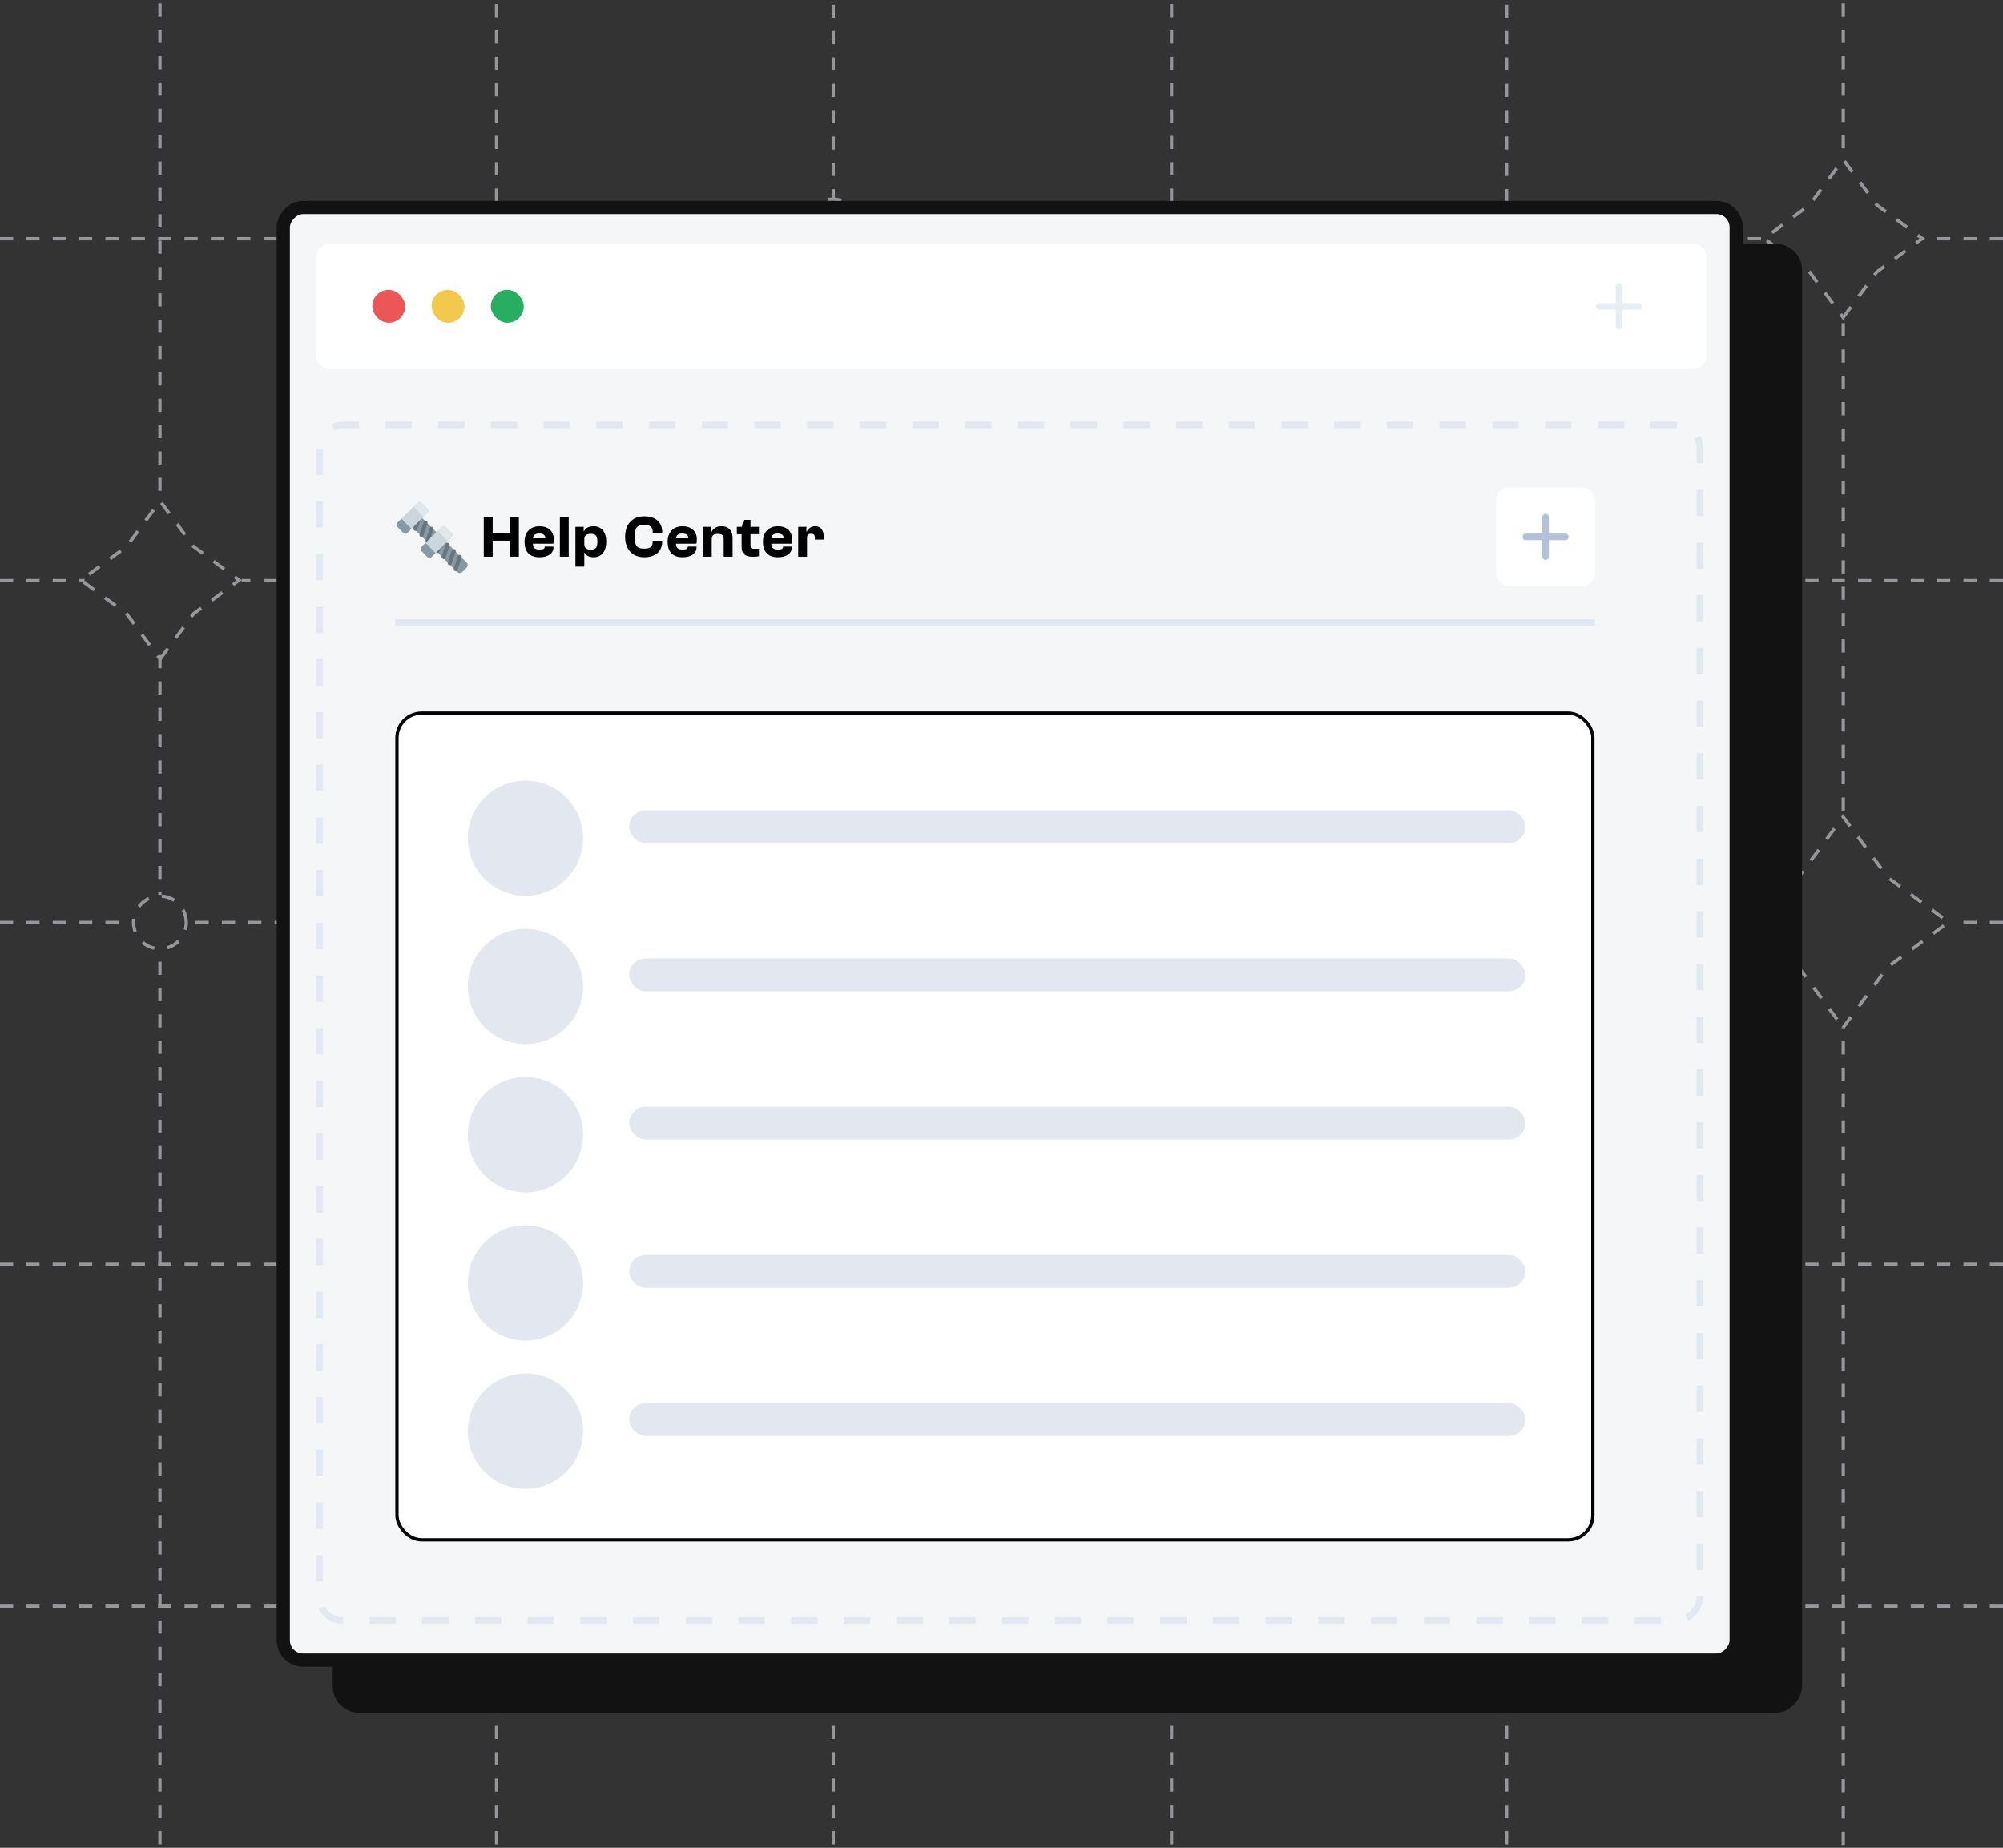 <svg width="608" height="561" viewBox="0 0 608 561" fill="none" xmlns="http://www.w3.org/2000/svg">
<rect x="0" y="0" width="608" height="561" fill="#333333" stroke="none"/>
<path d="M559.504 -30.96L559.504 47.68M559.504 592.153L559.504 311.843M559.504 246.101L559.504 97.883" stroke="#97969C" stroke-dasharray="4 4"/>
<path d="M457.312 -30.583L457.313 371.462M457.313 591.978L457.313 396.135" stroke="#97969C" stroke-dasharray="4 4"/>
<path d="M355.621 -30.773L355.621 134.021M355.621 591.975L355.621 510.729M355.621 216.736L355.621 461.13" stroke="#97969C" stroke-dasharray="4 4"/>
<path d="M252.93 -30.583L252.93 60.16M252.93 591.971L252.93 84.463" stroke="#97969C" stroke-dasharray="4 4"/>
<path d="M150.739 -30.77L150.738 342.922M150.738 591.979L150.738 425.995" stroke="#97969C" stroke-dasharray="4 4"/>
<path d="M48.547 -30.962L48.547 152.866M48.547 591.968L48.547 288.95M48.547 198.885L48.547 271.716" stroke="#97969C" stroke-dasharray="4 4"/>
<path d="M0 487.649L330.227 487.649M608 487.649L379.607 487.649" stroke="#97969C" stroke-dasharray="4 4"/>
<path d="M0 383.856H112.263M608 383.856L469.346 383.856M190.468 383.856H444.674" stroke="#97969C" stroke-dasharray="4 4"/>
<path d="M0 176.271H25.672M608 176.271L396.708 176.271M316 176.271L73.358 176.271" stroke="#97969C" stroke-dasharray="4 4"/>
<path d="M0 280.063H39.48M608 280.063H592.678M527.354 280.063L57.12 280.063" stroke="#97969C" stroke-dasharray="4 4"/>
<path d="M0 72.478L239.558 72.478M608 72.478H582.879M534.54 72.478L265.522 72.478" stroke="#97969C" stroke-dasharray="4 4"/>
<path d="M355.621 511.63L365.803 497.812L379.621 487.63L365.803 477.448L355.621 463.63L345.439 477.448L331.621 487.63L345.439 497.812L355.621 511.63Z" stroke="#97969C" stroke-dasharray="4 4"/>
<path d="M559.48 96.395L569.663 82.578L583.48 72.395L569.663 62.213L559.48 48.395L549.298 62.213L535.48 72.395L549.298 82.578L559.48 96.395Z" stroke="#97969C" stroke-dasharray="4 4"/>
<path d="M48.602 200.126L58.784 186.308L72.602 176.126L58.784 165.944L48.602 152.126L38.419 165.944L24.602 176.126L38.419 186.308L48.602 200.126Z" stroke="#97969C" stroke-dasharray="4 4"/>
<path d="M559.469 311.979L573.045 293.556L591.469 279.979L573.045 266.403L559.469 247.979L545.892 266.403L527.469 279.979L545.892 293.556L559.469 311.979Z" stroke="#97969C" stroke-dasharray="4 4"/>
<path d="M150.754 423.886L167.724 400.856L190.754 383.886L167.724 366.915L150.754 343.886L133.783 366.915L110.754 383.886L133.783 400.856L150.754 423.886Z" stroke="#97969C" stroke-dasharray="4 4"/>
<path d="M355.621 216.276L372.592 193.247L395.621 176.276L372.592 159.306L355.621 136.276L338.651 159.306L315.621 176.276L338.651 193.247L355.621 216.276Z" stroke="#97969C" stroke-dasharray="4 4"/>
<circle r="12" transform="matrix(1 0 0 -1 457.246 383.856)" stroke="#97969C" stroke-dasharray="4 4"/>
<circle r="8" transform="matrix(1 0 0 -1 48.547 280.063)" stroke="#97969C" stroke-dasharray="4 4"/>
<circle r="12" transform="matrix(1 0 0 -1 252.598 72.478)" stroke="#97969C" stroke-dasharray="4 4"/>
<rect x="-2" y="2" width="442" height="442" rx="6" transform="matrix(-1 0 0 1 543 74)" fill="#121212"/>
<rect x="-2" y="2" width="442" height="442" rx="6" transform="matrix(-1 0 0 1 543 74)" stroke="#121212" stroke-width="4"/>
<rect x="-2" y="2" width="441" height="441" rx="6" transform="matrix(-1 0 0 1 525 61)" fill="#F5F6F8"/>
<rect x="-2" y="2" width="441" height="441" rx="6" transform="matrix(-1 0 0 1 525 61)" stroke="#121212" stroke-width="4"/>
<rect x="96" y="74" width="422" height="38" rx="4" fill="white"/>
<rect x="113" y="88" width="10" height="10" rx="5" fill="#EB5757"/>
<rect x="131" y="88" width="10" height="10" rx="5" fill="#F2C94C"/>
<rect x="149" y="88" width="10" height="10" rx="5" fill="#27AE60"/>
<path d="M491.438 87V99" stroke="#E7EDF5" stroke-width="2" stroke-linecap="round"/>
<path d="M497.438 93L485.437 93" stroke="#E7EDF5" stroke-width="2" stroke-linecap="round"/>
<rect x="-1" y="1" width="419" height="363" rx="7" transform="matrix(-1 0 0 1 515 128)" fill="#F5F6F8"/>
<path d="M149.546 169V164.14H154.802V169H157.502V156.94H154.802V161.728H149.546V156.94H146.846V169H149.546ZM163.762 169.18C166.354 169.18 168.01 168.046 168.01 166.12V165.94H165.346V166.048C165.346 166.606 164.878 166.84 163.798 166.84C162.322 166.84 161.818 166.336 161.764 165.076H167.974C168.028 164.77 168.1 164.248 168.1 163.744C168.1 161.386 166.498 159.766 163.78 159.766C160.954 159.766 159.226 161.602 159.226 164.5C159.226 167.362 160.648 169.18 163.762 169.18ZM163.69 161.98C164.95 161.98 165.562 162.502 165.508 163.438H161.782C161.89 162.484 162.394 161.98 163.69 161.98ZM172.633 169V156.94H169.951V169H172.633ZM177.371 172.024V167.812H177.461C177.875 168.586 178.757 169.18 180.197 169.18C182.645 169.18 184.031 167.326 184.031 164.482C184.031 161.62 182.699 159.766 180.143 159.766C178.793 159.766 177.749 160.306 177.263 161.278H177.173V159.946H174.671V172.024H177.371ZM177.371 165.202V163.744C177.371 162.52 178.073 162.07 179.351 162.07C180.917 162.07 181.331 162.826 181.331 164.482C181.331 166.12 180.917 166.876 179.351 166.876C178.073 166.876 177.371 166.426 177.371 165.202ZM195.536 169.18C199.1 169.18 201.026 167.308 201.026 164.32V164.158H198.146V164.248C198.146 165.976 197.426 166.57 195.518 166.57C193.484 166.57 192.638 165.832 192.638 162.97C192.638 160.108 193.484 159.37 195.518 159.37C197.426 159.37 198.146 159.964 198.146 161.692V161.782H201.026V161.62C201.026 158.632 199.1 156.76 195.536 156.76C191.918 156.76 189.758 159.208 189.758 162.97C189.758 166.732 191.918 169.18 195.536 169.18ZM207.19 169.18C209.782 169.18 211.438 168.046 211.438 166.12V165.94H208.774V166.048C208.774 166.606 208.306 166.84 207.226 166.84C205.75 166.84 205.246 166.336 205.192 165.076H211.402C211.456 164.77 211.528 164.248 211.528 163.744C211.528 161.386 209.926 159.766 207.208 159.766C204.382 159.766 202.654 161.602 202.654 164.5C202.654 167.362 204.076 169.18 207.19 169.18ZM207.118 161.98C208.378 161.98 208.99 162.502 208.936 163.438H205.21C205.318 162.484 205.822 161.98 207.118 161.98ZM216.044 169V163.87C216.044 162.502 216.602 162.088 217.898 162.088C219.266 162.088 219.68 162.538 219.68 163.798V169H222.38V163.258C222.38 161.332 221.372 159.766 219.014 159.766C217.43 159.766 216.458 160.504 215.972 161.53H215.864V159.946H213.362V169H216.044ZM228.607 169.036C229.237 169.036 229.939 168.946 230.371 168.856V166.606H229.255C228.085 166.606 227.815 166.516 227.815 165.724V162.178H230.371V159.946H227.815V157.84H225.691L225.187 159.946H223.675V162.178H225.115V166.03C225.115 168.172 226.249 169.036 228.607 169.036ZM236.127 169.18C238.719 169.18 240.375 168.046 240.375 166.12V165.94H237.711V166.048C237.711 166.606 237.243 166.84 236.163 166.84C234.687 166.84 234.183 166.336 234.129 165.076H240.339C240.393 164.77 240.465 164.248 240.465 163.744C240.465 161.386 238.863 159.766 236.145 159.766C233.319 159.766 231.591 161.602 231.591 164.5C231.591 167.362 233.013 169.18 236.127 169.18ZM236.055 161.98C237.315 161.98 237.927 162.502 237.873 163.438H234.147C234.255 162.484 234.759 161.98 236.055 161.98ZM244.98 169V163.33C244.98 162.34 245.376 162.052 246.204 162.052C247.05 162.052 247.356 162.358 247.356 163.33V163.816H250.038V162.988C250.038 161.17 249.336 159.766 247.446 159.766C246.168 159.766 245.358 160.486 244.908 161.404H244.8V159.946H242.298V169H244.98Z" fill="black"/>
<g clip-path="url(#clip0_334_16236)">
<path d="M141.605 170.728L126.111 155.234L123.235 158.111L138.729 173.605C138.766 173.642 139.103 173.966 139.579 173.966C139.869 173.966 140.147 173.841 140.383 173.605L141.605 172.383C141.937 172.05 142.212 171.335 141.605 170.728Z" fill="#8899A6"/>
<path d="M138.333 173.389C138.27 173.389 138.204 173.379 138.14 173.357C137.821 173.251 137.647 172.905 137.754 172.584L138.976 168.918C139.083 168.598 139.425 168.424 139.749 168.531C140.069 168.638 140.242 168.984 140.135 169.304L138.913 172.971C138.828 173.227 138.589 173.389 138.333 173.389ZM136.5 171.556C136.436 171.556 136.371 171.545 136.307 171.524C135.987 171.418 135.814 171.072 135.921 170.751L137.143 167.084C137.249 166.765 137.593 166.59 137.916 166.698C138.236 166.804 138.409 167.15 138.302 167.471L137.08 171.138C136.994 171.394 136.756 171.556 136.5 171.556ZM134.667 169.722C134.603 169.722 134.538 169.712 134.474 169.691C134.154 169.584 133.98 169.238 134.087 168.918L135.31 165.251C135.416 164.931 135.759 164.757 136.083 164.865C136.402 164.971 136.576 165.317 136.469 165.638L135.247 169.304C135.161 169.56 134.923 169.722 134.667 169.722ZM132.833 167.889C132.77 167.889 132.704 167.879 132.64 167.857C132.321 167.751 132.147 167.405 132.254 167.084L133.476 163.418C133.583 163.098 133.927 162.923 134.249 163.031C134.569 163.138 134.742 163.484 134.635 163.804L133.413 167.471C133.328 167.727 133.089 167.889 132.833 167.889ZM129.778 164.834C129.714 164.834 129.649 164.823 129.585 164.802C129.264 164.695 129.091 164.35 129.198 164.029L130.421 160.362C130.528 160.042 130.873 159.868 131.194 159.976C131.514 160.083 131.687 160.429 131.58 160.749L130.358 164.416C130.272 164.672 130.034 164.834 129.778 164.834ZM127.944 163C127.881 163 127.815 162.99 127.751 162.968C127.431 162.861 127.258 162.516 127.365 162.195L128.587 158.529C128.694 158.209 129.039 158.034 129.36 158.142C129.681 158.249 129.854 158.595 129.747 158.916L128.524 162.582C128.439 162.838 128.2 163 127.944 163ZM126.111 161.167C126.048 161.167 125.982 161.156 125.918 161.135C125.598 161.028 125.425 160.682 125.532 160.362L126.754 156.695C126.861 156.376 127.206 156.202 127.527 156.309C127.847 156.416 128.02 156.762 127.913 157.082L126.691 160.749C126.605 161.005 126.367 161.167 126.111 161.167Z" fill="#66757F"/>
<path d="M127.944 167.278C127.944 167.278 127.333 166.667 127.944 166.056L134.056 159.944C134.056 159.944 134.667 159.333 135.278 159.944L137.111 161.778C137.111 161.778 137.722 162.389 137.111 163L131 169.111C131 169.111 130.389 169.722 129.778 169.111L127.944 167.278Z" fill="#CCD6DD"/>
<path d="M127.944 166.055C127.333 166.666 127.944 167.277 127.944 167.277L129.778 169.111C130.389 169.722 131 169.111 131 169.111L132.222 167.889L129.167 164.833L127.944 166.055Z" fill="#8899A6"/>
<path d="M137.111 163C137.722 162.389 137.111 161.778 137.111 161.778L135.278 159.944C134.667 159.333 134.056 159.944 134.056 159.944L132.833 161.167L135.889 164.222L137.111 163Z" fill="#E1E8ED"/>
<path d="M120.611 159.945C120.611 159.945 120 159.334 120.611 158.723L126.722 152.611C126.722 152.611 127.333 152 127.944 152.611L129.778 154.445C129.778 154.445 130.389 155.056 129.778 155.667L123.667 161.778C123.667 161.778 123.056 162.389 122.444 161.778L120.611 159.945Z" fill="#CCD6DD"/>
<path d="M120.611 158.722C120 159.333 120.611 159.944 120.611 159.944L122.444 161.778C123.056 162.389 123.667 161.778 123.667 161.778L124.889 160.556L121.833 157.5L120.611 158.722Z" fill="#8899A6"/>
<path d="M129.778 155.667C130.389 155.056 129.778 154.445 129.778 154.445L127.944 152.611C127.333 152 126.722 152.611 126.722 152.611L125.5 153.834L128.556 156.889L129.778 155.667Z" fill="#E1E8ED"/>
</g>
<rect x="120.5" y="216.5" width="363" height="251" rx="7.5" fill="white"/>
<rect x="120.5" y="216.5" width="363" height="251" rx="7.5" stroke="black"/>
<line x1="120" y1="189.021" x2="484.145" y2="189.021" stroke="#DFE7F2" stroke-width="2"/>
<rect x="454.148" y="148" width="30" height="30" rx="4" fill="white"/>
<path d="M469.148 157V169" stroke="#B3C2D8" stroke-width="2" stroke-linecap="round"/>
<path d="M475.148 163L463.148 163" stroke="#B3C2D8" stroke-width="2" stroke-linecap="round"/>
<circle cx="159.5" cy="254.5" r="17.5" fill="#E3E7EF"/>
<circle cx="159.5" cy="299.5" r="17.5" fill="#E3E7EF"/>
<circle cx="159.5" cy="344.5" r="17.5" fill="#E3E7EF"/>
<circle cx="159.5" cy="389.5" r="17.5" fill="#E3E7EF"/>
<circle cx="159.5" cy="434.5" r="17.5" fill="#E3E7EF"/>
<rect x="-1" y="1" width="419" height="363" rx="7" transform="matrix(-1 0 0 1 515 128)" stroke="#E1E8F2" stroke-width="2" stroke-dasharray="8 8"/>
<rect x="191" y="246" width="272" height="10" rx="5" fill="#E3E7EF"/>
<rect x="191" y="291" width="272" height="10" rx="5" fill="#E3E7EF"/>
<rect x="191" y="336" width="272" height="10" rx="5" fill="#E3E7EF"/>
<rect x="191" y="381" width="272" height="10" rx="5" fill="#E3E7EF"/>
<rect x="191" y="426" width="272" height="10" rx="5" fill="#E3E7EF"/>
<defs>
<clipPath id="clip0_334_16236">
<rect width="22" height="22" fill="white" transform="translate(120 152)"/>
</clipPath>
</defs>
</svg>
